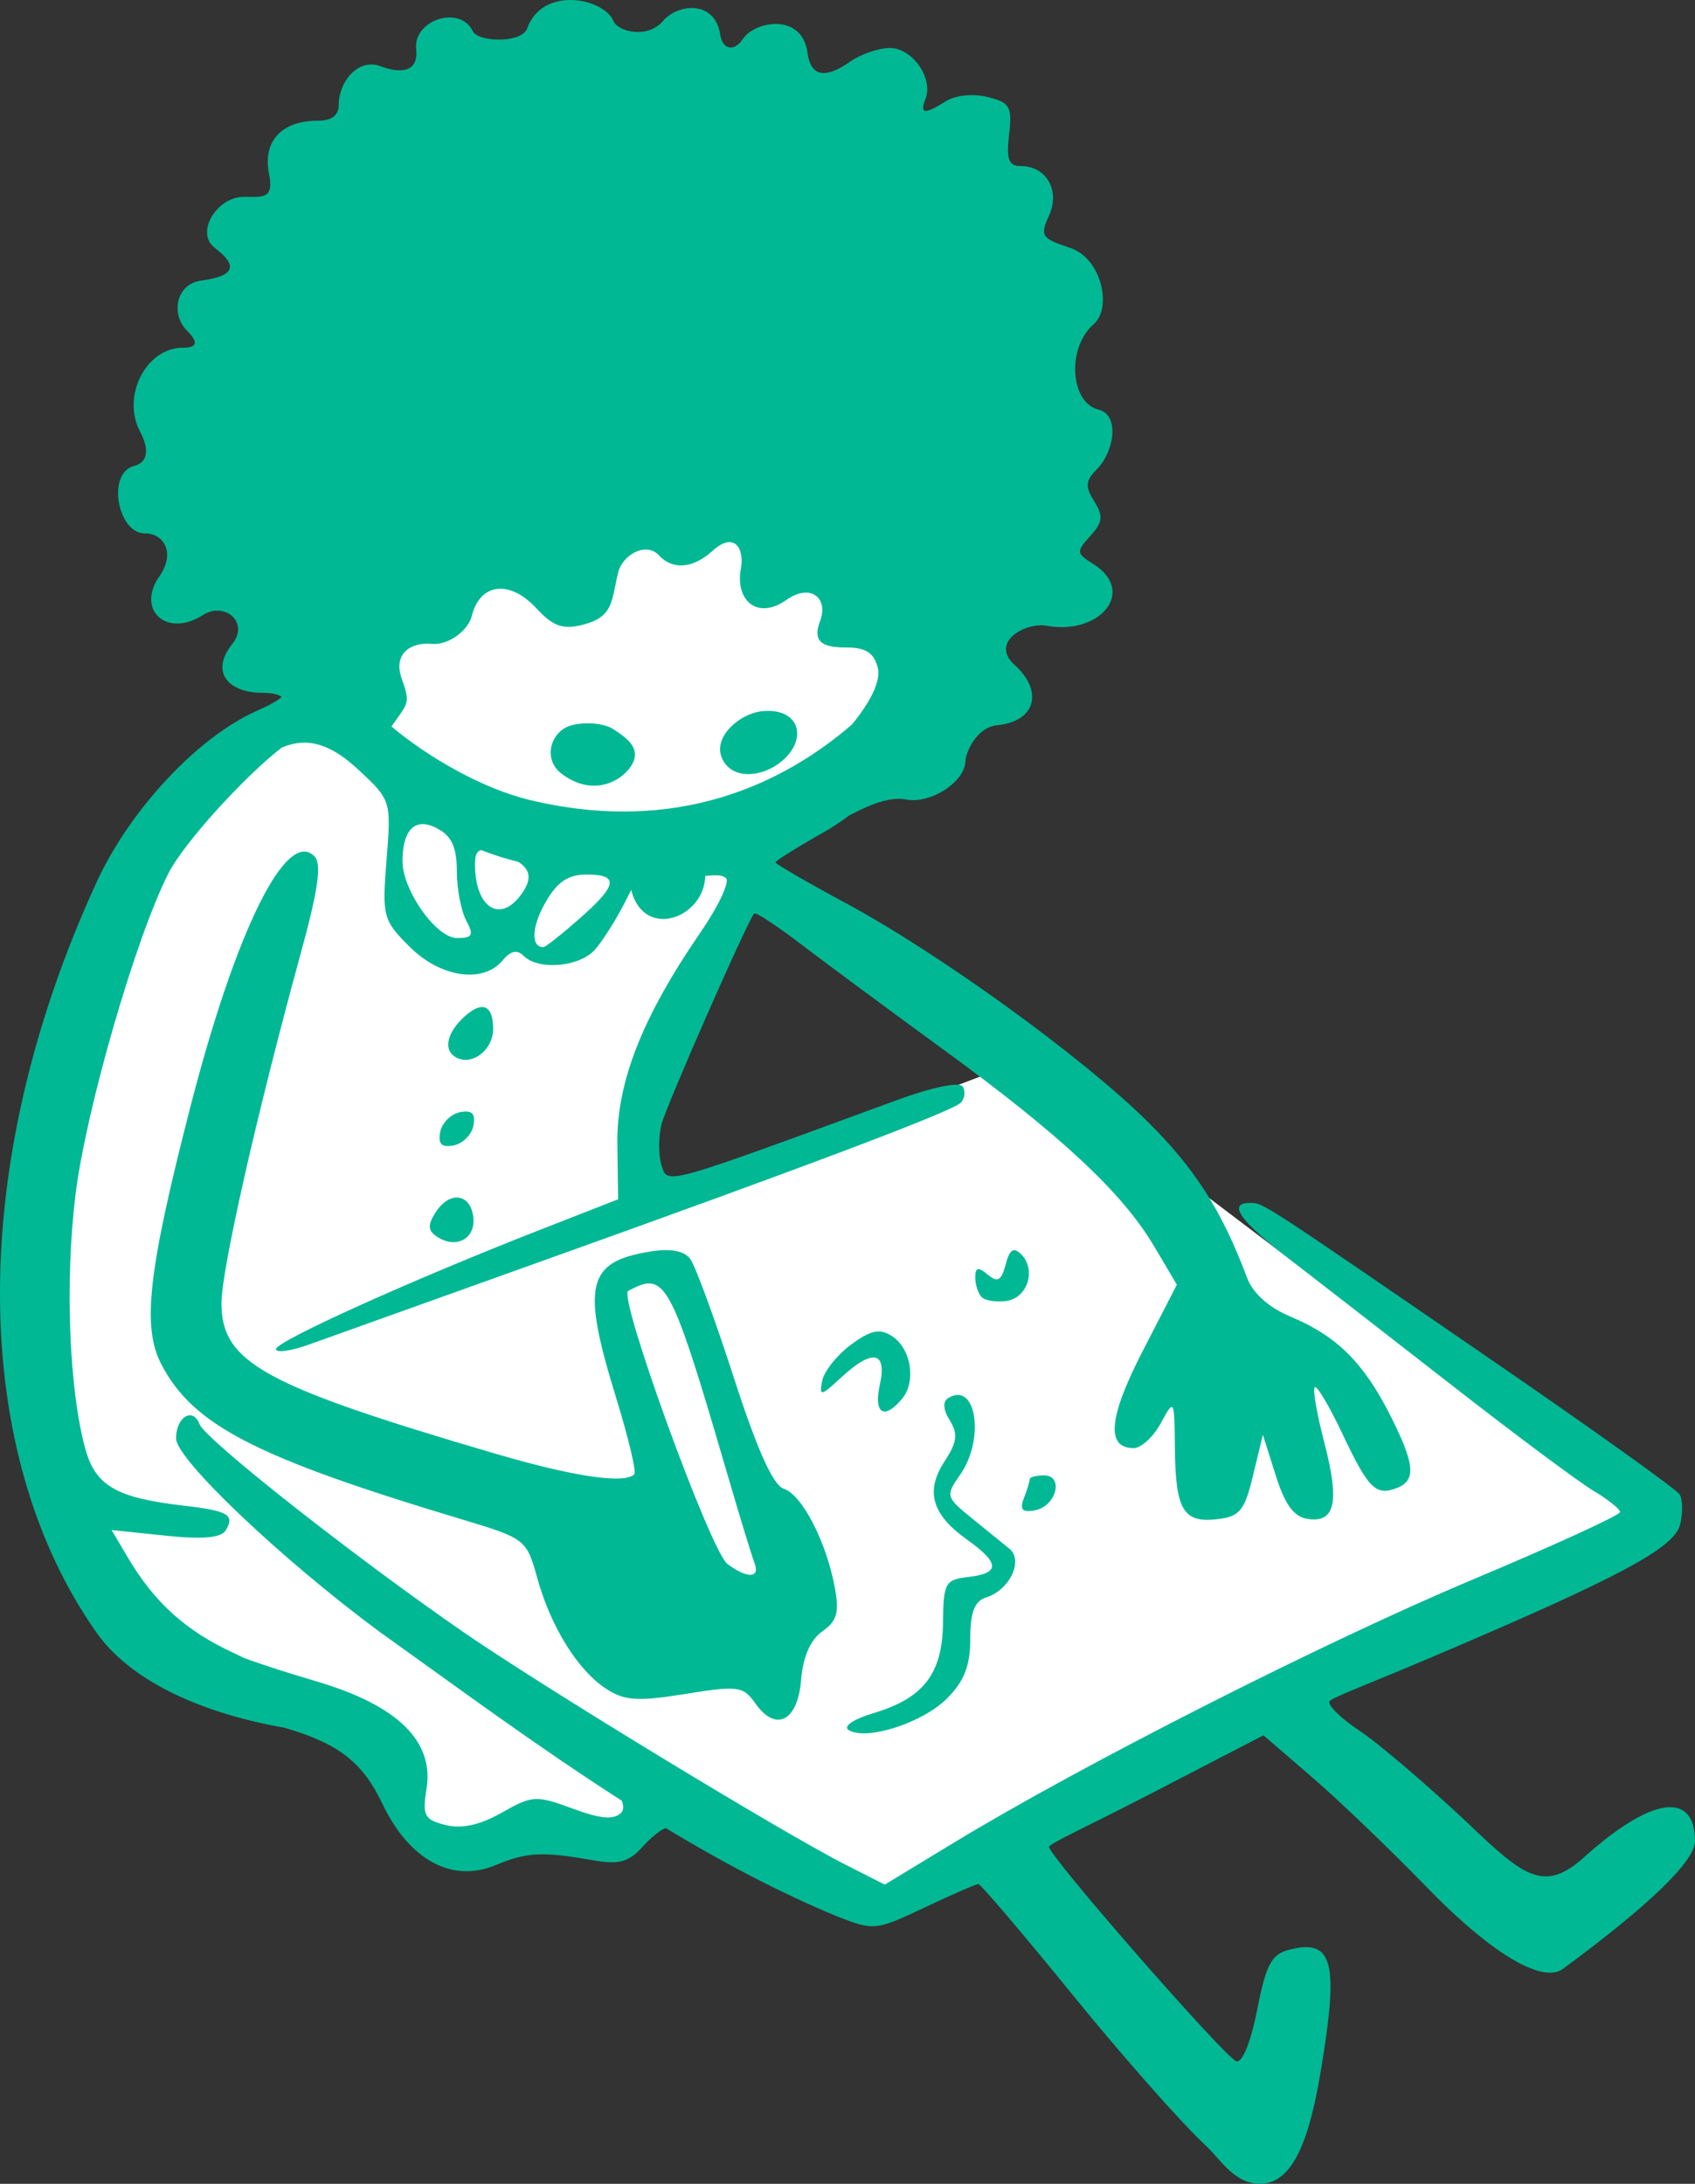 <?xml version="1.0" ?><svg height="191.451mm" viewBox="0 0 148.608 191.451" width="148.608mm" xmlns="http://www.w3.org/2000/svg">
    <rect x="0" y="0" width="148.608" height="191.451" fill="#333333" stroke="none"/>
    <path d="m -407.097,1222.933 c 0,0 13.081,-2.798 19.754,-1.365 6.673,1.433 12.398,3.685 12.398,3.685 7.164,11.692 15.404,10.678 13.292,17.184 -3.071,8.292 4.605,6.668 5.401,12.059 0.796,5.391 1.062,12.25 1.062,12.25 l -9.441,-0.614 c 0,0 -10.996,16.686 -15.394,19.348 -4.398,2.662 -6.939,8.735 -8.266,11.363 -1.327,2.627 -5.574,12.386 -5.687,15.389 -0.114,3.003 0.758,6.21 0.758,6.21 l 34.162,-12.967 53.651,40.64 -68.855,34.464 -16.805,-10.818 -4.861,4.593 -16.477,-0.409 c 0,0 1.365,-9.063 -4.853,-9.506 -6.218,-0.444 -23.394,-4.572 -26.996,-17.164 -3.602,-12.591 -2.742,-37.867 2.566,-51.005 5.308,-13.137 18.818,-21.302 18.818,-21.302 l -6.066,-21.02 c 6.108,-12.859 8.289,-19.126 21.839,-31.018 z" fill="#FFFFFF" paint-order="markers stroke fill" transform="translate(151.071,215.28) translate(297.936,-1427.896)"/>
    <path d="m -390.872,1214.448 c -1.403,1.641 -3.98,0.904 -4.342,0.03 -0.844,-2.039 -6.223,-3.124 -7.571,0.623 -0.486,1.351 -4.32,1.191 -4.755,0.273 -1.126,-2.376 -5.25,-0.997 -4.979,1.536 0.245,2.291 -1.713,2.043 -3.135,1.509 -1.978,-0.743 -3.651,1.409 -3.651,3.344 0,0.966 -0.599,1.433 -1.838,1.433 -3.181,0 -4.846,1.813 -4.277,4.658 0.449,2.245 -0.543,2.02 -2.22,2.02 -2.332,0 -4.241,3.084 -2.595,4.42 1.008,0.818 3.023,2.37 -1.1,2.914 -2.302,0.304 -2.684,2.989 -1.292,4.381 0.743,0.743 1.241,1.512 -0.356,1.512 -3.226,0 -5.391,4.267 -3.736,7.361 0.62,1.158 0.911,2.627 -0.503,2.99 -2.482,0.637 -1.45,5.941 0.9,5.92 1.658,-0.015 2.739,1.706 1.291,3.767 -2.053,2.923 0.613,5.438 3.808,3.402 1.918,-1.222 4.08,0.642 2.604,2.495 -2.063,2.591 -0.265,4.321 2.643,4.321 0.864,0 1.41,0.137 1.659,0.359 -0.372,0.359 -1.081,0.726 -2.246,1.251 -5.18,2.336 -11.07,8.658 -13.987,15.013 -11.592,25.254 -10.956,50.207 0.002,65.758 2.85,4.044 8.742,6.981 16.49,8.347 4.821,1.405 6.866,3.088 8.562,6.637 2.377,4.976 6.118,7.006 9.957,5.402 2.724,-1.138 4.098,-1.206 8.544,-0.418 2.229,0.395 3.11,0.157 4.304,-1.162 0.806,-0.891 1.724,-1.618 2.075,-1.652 4.847,2.927 9.821,5.579 14.938,7.704 3.282,1.293 3.442,1.277 7.714,-0.744 2.4,-1.135 4.53,-2.064 4.734,-2.064 0.204,0 3.938,4.389 8.298,9.754 4.36,5.364 9.582,11.277 11.604,13.138 h 5.2e-4 c 1.305,1.19 2.525,3.433 4.87,3.384 2.863,-0.059 4.269,-4.045 5.232,-9.778 1.624,-9.671 1.11,-11.712 -2.709,-10.754 -1.596,0.401 -2.06,1.26 -2.851,5.28 -0.558,2.838 -1.307,4.681 -1.83,4.508 -1.01,-0.336 -16.412,-17.967 -16.412,-18.787 0,-0.295 3.531,-1.877 8.947,-4.684 l 9.848,-5.103 4.285,3.696 c 2.357,2.033 6.82,6.311 9.918,9.507 6.238,6.436 10.412,8.478 12.03,7.289 7.532,-5.535 11.603,-9.467 11.603,-11.208 0,-4.135 -3.411,-4.19 -9.552,1.246 -3.611,3.351 -5.376,1.948 -10.334,-2.801 -3.599,-3.386 -7.889,-7.046 -9.534,-8.134 -1.644,-1.088 -2.823,-2.249 -2.618,-2.579 0.204,-0.33 3.557,-1.569 8.93,-3.853 16.444,-6.989 21.279,-9.568 21.796,-11.626 0.254,-1.015 0.237,-2.21 -0.039,-2.657 -0.276,-0.446 -7.695,-5.751 -16.487,-11.79 -20.439,-14.036 -20.008,-13.761 -21.181,-13.761 -2.004,-0.01 -0.893,1.573 3.458,4.925 2.449,1.887 8.941,6.928 14.425,11.203 5.484,4.275 11.004,8.384 12.267,9.13 1.263,0.746 2.296,1.576 2.296,1.845 0,0.269 -5.823,2.935 -12.939,5.925 -12.991,5.458 -34.171,16.199 -45.468,23.057 l -6.056,3.676 -3.4,-1.724 c -5.606,-2.843 -26.755,-15.716 -33.619,-20.464 -9.674,-6.692 -22.546,-16.839 -23.06,-18.178 -0.587,-1.53 -2.059,-0.634 -2.059,1.253 0,1.81 9.228,10.581 17.802,16.921 6.808,4.865 13.885,10.101 21.264,14.827 0.21,0.474 0.172,0.853 -0.037,1.062 -0.649,0.649 -1.786,0.551 -4.265,-0.364 -3.193,-1.179 -3.537,-1.159 -6.208,0.361 -1.917,1.083 -3.504,1.44 -4.926,1.083 -1.861,-0.467 -2.05,-0.824 -1.671,-3.156 0.678,-4.177 -2.506,-7.313 -9.554,-9.409 -2.46,-0.732 -4.617,-1.403 -6.506,-2.106 -0.252,-0.124 -0.574,-0.288 -0.787,-0.386 -4.232,-1.937 -6.999,-4.431 -9.368,-8.441 l -1.397,-2.364 4.708,0.492 c 3.26,0.341 4.888,0.199 5.295,-0.459 0.839,-1.356 0.215,-1.724 -3.686,-2.17 -5.859,-0.671 -7.72,-1.738 -8.607,-4.937 -1.438,-5.183 -1.81,-14.68 -0.875,-22.307 0.912,-7.44 5.257,-22.483 8.134,-28.16 1.41,-2.783 6.814,-8.637 9.942,-11.047 2.209,-0.957 4.262,-0.363 6.715,1.919 2.88,2.679 2.897,2.732 2.483,7.896 -0.4,4.984 -0.317,5.3 2.015,7.633 2.707,2.707 6.451,3.26 8.157,1.205 0.707,-0.852 1.274,-0.974 1.849,-0.398 1.299,1.299 4.916,0.974 6.264,-0.564 0.672,-0.766 1.854,-2.639 2.626,-4.162 l 0.536,-1.057 c 1.118,4.425 6.405,2.473 6.495,-1.226 0.748,-0.075 1.482,-0.13 1.822,0.198 0.34,0.328 -0.676,2.478 -2.258,4.777 -5.104,7.42 -7.35,13.153 -7.273,18.554 l 0.07,4.819 -6.837,2.672 c -11.302,4.417 -23.16,9.774 -23.16,10.462 0,0.356 1.344,0.161 2.986,-0.433 1.642,-0.594 10.51,-3.771 19.707,-7.06 23.457,-8.389 36.511,-13.316 37.313,-14.084 0.377,-0.362 0.472,-1.005 0.21,-1.429 -0.284,-0.46 -2.648,0.026 -5.863,1.206 -20.605,7.564 -20.006,7.398 -20.553,5.675 -0.274,-0.872 -0.275,-2.484 0,-3.581 0.399,-1.59 7.311,-17.331 8.116,-18.484 0.111,-0.16 1.923,1.023 4.026,2.628 2.103,1.605 7.765,5.795 12.583,9.309 10.288,7.507 15.682,12.54 18.452,17.218 l 2.006,3.386 -3.002,5.831 c -2.985,5.799 -3.235,8.497 -0.785,8.497 0.656,0 1.729,-0.985 2.382,-2.189 1.176,-2.169 1.19,-2.148 1.232,2.189 0.054,5.42 0.736,6.571 3.689,6.234 2,-0.228 2.415,-0.731 3.163,-3.834 l 0.861,-3.572 1.13,3.572 c 0.816,2.581 1.598,3.639 2.819,3.813 2.403,0.343 2.796,-1.487 1.439,-6.696 -0.648,-2.487 -1.027,-4.672 -0.842,-4.857 0.185,-0.184 1.269,1.637 2.41,4.048 2.301,4.864 2.937,5.501 4.786,4.791 1.736,-0.666 1.593,-2.116 -0.645,-6.512 -2.301,-4.52 -4.666,-6.842 -8.678,-8.518 -1.905,-0.796 -3.299,-2.048 -3.812,-3.422 -2.185,-5.853 -4.593,-9.616 -8.804,-13.762 -5.737,-5.649 -18.206,-14.664 -26.36,-19.058 -3.394,-1.829 -6.171,-3.438 -6.171,-3.578 0,-0.139 1.902,-1.327 4.227,-2.639 0.71,-0.401 1.466,-0.906 2.243,-1.476 2.22,-1.186 3.777,-1.625 4.97,-1.397 2.178,0.416 5.214,-1.568 5.214,-3.409 0,-0.537 0.869,-2.909 2.787,-3.102 3.401,-0.343 4.058,-2.991 1.51,-5.301 -2.195,-1.99 0.983,-3.756 2.829,-3.418 4.652,0.852 7.928,-3.014 4.052,-5.434 -1.462,-0.913 -1.476,-1.067 -0.234,-2.44 1.095,-1.21 1.154,-1.741 0.34,-3.045 -0.807,-1.293 -0.765,-1.8 0.235,-2.799 1.509,-1.508 2.047,-4.776 0.144,-5.234 -2.458,-0.592 -2.833,-5.388 -0.398,-7.514 1.582,-1.381 0.716,-5.739 -2.107,-6.671 -2.495,-0.823 -2.64,-1.046 -1.836,-2.812 1.005,-2.205 -0.22,-4.354 -2.483,-4.354 -1.054,0 -1.267,-0.58 -1.014,-2.751 0.286,-2.452 0.082,-2.811 -1.873,-3.302 -1.258,-0.316 -2.817,-0.161 -3.655,0.362 -1.921,1.2 -2.321,1.152 -1.795,-0.219 0.691,-1.801 -1.165,-4.441 -3.122,-4.441 -0.982,0 -2.56,0.542 -3.507,1.206 -1.591,1.114 -3.374,1.796 -3.724,-0.796 -0.474,-3.509 -4.61,-2.785 -5.658,-1.206 -0.775,1.168 -1.79,0.944 -1.991,-0.37 -0.466,-3.055 -3.707,-2.733 -5.008,-1.212 z m 6.827,47.993 c -0.531,2.776 1.407,4.582 3.984,2.77 2.13,-1.497 3.715,-0.16 2.954,1.848 -0.718,1.894 0.291,2.32 2.296,2.32 1.699,0 2.416,0.457 2.756,1.758 0.309,1.18 -0.647,3.033 -2.256,4.994 -5.96,5.138 -15.285,9.732 -28.265,6.616 -4.072,-0.977 -8.822,-3.687 -12.108,-6.436 1.375,-2.038 1.724,-1.913 0.916,-4.14 -0.853,-2.352 0.911,-3.274 2.601,-3.107 1.462,0.144 3.199,-1.158 3.522,-2.443 0.727,-2.895 3.313,-3.214 5.67,-0.672 1.45,1.565 2.308,1.877 4.001,1.454 2.826,-0.705 2.538,-2.095 3.174,-4.625 0.386,-1.537 2.452,-2.686 3.564,-1.478 1.217,1.323 3.006,1.136 4.661,-0.361 1.989,-1.812 2.831,-0.195 2.53,1.501 z m 2.491,12.498 c -0.187,0 -0.383,4e-4 -0.591,0.021 -2.063,0.192 -4.698,2.475 -3.37,4.486 0.991,1.499 3.321,1.254 4.907,0.017 2.339,-1.825 1.855,-4.456 -0.947,-4.524 z m -15.839,1.09 c -0.836,-0.013 -1.681,0.136 -2.193,0.472 -1.333,0.876 -1.628,2.846 -0.188,3.943 2.381,1.814 4.722,0.997 5.85,-0.342 1.48,-1.757 -0.166,-2.809 -1.333,-3.575 -0.474,-0.311 -1.301,-0.486 -2.137,-0.499 z m -14.541,8.835 c 0.342,0 0.731,0.111 1.159,0.323 0.184,0.11 0.369,0.221 0.55,0.324 0.001,9e-4 0.003,0 0.004,0 0.916,0.663 1.266,1.656 1.266,3.452 0,1.546 0.371,3.505 0.824,4.352 0.69,1.29 0.559,1.54 -0.808,1.54 -1.823,0 -4.801,-4.207 -4.779,-6.768 0.012,-2.109 0.655,-3.229 1.783,-3.225 z m 5.122,2.282 c 1.107,0.432 2.182,0.768 3.244,1.023 1.033,0.662 1.158,1.456 0.482,2.53 -1.882,2.988 -4.276,1.684 -4.276,-2.33 0,-0.765 0.133,-1.138 0.55,-1.223 z m -15.649,0.134 c -2.547,0.292 -6.383,8.876 -9.87,22.432 -3.677,14.296 -4.235,19.212 -2.55,22.471 2.777,5.37 8.227,8.186 26.422,13.65 5.492,1.649 5.625,1.752 6.541,5.076 1.185,4.3 3.552,8.121 6.039,9.75 1.621,1.063 2.755,1.139 6.945,0.464 4.624,-0.745 5.094,-0.683 6.138,0.808 1.802,2.573 3.726,1.602 4.023,-2.028 0.167,-2.042 0.82,-3.538 1.862,-4.269 1.297,-0.909 1.506,-1.656 1.085,-3.896 -0.751,-4.003 -2.878,-8.101 -4.465,-8.605 -0.931,-0.296 -2.338,-3.429 -4.385,-9.762 -1.658,-5.13 -3.378,-9.809 -3.822,-10.399 -0.531,-0.703 -1.735,-0.924 -3.504,-0.636 -5.568,0.903 -6.039,2.93 -2.986,12.825 1.075,3.486 1.793,6.503 1.592,6.702 -0.875,0.876 -5.352,0.204 -12.341,-1.851 -20.195,-5.938 -23.853,-7.955 -23.853,-13.15 0,-2.925 3.105,-16.639 6.907,-30.504 1.592,-5.804 1.904,-8.011 1.23,-8.685 -0.306,-0.306 -0.644,-0.434 -1.008,-0.392 z m 24.853,2.008 c 2.909,-0.01 2.761,0.921 -0.625,3.893 -1.548,1.359 -2.959,2.472 -3.138,2.472 -1.105,0 -1.024,-1.797 0.176,-3.906 1.027,-1.805 1.976,-2.459 3.586,-2.459 z m -9.189,11.615 c -0.397,0.026 -0.901,0.305 -1.496,0.844 -1.688,1.528 -1.895,3.172 -0.463,3.687 1.357,0.488 2.986,-0.919 2.986,-2.579 0,-1.334 -0.365,-1.995 -1.027,-1.952 z m -1.255,9.166 c -0.079,-0.01 -0.166,-0.01 -0.262,0 v -5e-4 c -0.109,0.01 -0.229,0.025 -0.361,0.051 -0.801,0.154 -1.584,0.936 -1.737,1.737 -0.202,1.052 0.124,1.379 1.176,1.176 0.801,-0.154 1.583,-0.936 1.737,-1.737 0.155,-0.805 4e-4,-1.186 -0.553,-1.229 z m -0.795,7.537 c -0.647,-0.053 -1.409,0.392 -2.012,1.36 -0.677,1.086 -0.622,1.579 0.239,2.116 1.696,1.058 3.372,0.062 3.101,-1.842 -0.147,-1.029 -0.68,-1.581 -1.328,-1.634 z m 48.741,4.615 c -0.296,0.022 -0.516,0.425 -0.733,1.256 -0.371,1.419 -0.699,1.604 -1.566,0.884 -0.847,-0.702 -1.097,-0.646 -1.097,0.248 0,0.638 0.254,1.414 0.564,1.724 0.31,0.31 1.292,0.46 2.182,0.332 1.844,-0.265 2.623,-2.746 1.284,-4.085 -0.249,-0.249 -0.455,-0.373 -0.633,-0.359 z m -31.991,2.912 c 1.876,0.01 2.997,3.5 7.099,17.526 0.945,3.231 1.906,6.366 2.137,6.967 v 5e-4 c 0.523,1.363 -0.615,1.41 -2.371,0.097 -1.48,-1.106 -9.602,-23.449 -8.7,-23.933 0.726,-0.389 1.31,-0.66 1.835,-0.657 z m 20.112,4.214 c -0.646,0 -1.365,0.374 -2.438,1.174 -1.22,0.91 -2.346,2.333 -2.504,3.163 -0.259,1.367 -0.105,1.341 1.644,-0.283 2.764,-2.567 4.064,-2.34 3.418,0.597 -0.562,2.557 0.37,3.147 1.954,1.238 1.266,-1.525 0.773,-4.446 -0.93,-5.514 -0.396,-0.248 -0.757,-0.378 -1.145,-0.375 z m 6.949,5.559 c -0.252,-4e-4 -0.533,0.086 -0.84,0.276 -0.495,0.306 -0.443,1.022 0.142,1.959 0.733,1.174 0.64,1.91 -0.456,3.583 -1.709,2.608 -1.128,4.661 1.937,6.843 2.92,2.08 2.961,2.974 0.151,3.297 -2.036,0.234 -2.192,0.515 -2.228,3.993 -0.045,4.484 -1.688,6.627 -6.092,7.946 -1.772,0.531 -2.699,1.162 -2.179,1.484 h 0.002 c 1.55,0.958 6.471,-0.621 8.614,-2.764 1.516,-1.516 2.046,-2.872 2.046,-5.235 0,-2.354 0.37,-3.306 1.413,-3.637 2.049,-0.651 3.274,-3.241 2.015,-4.264 -0.551,-0.448 -2.048,-1.663 -3.325,-2.7 -2.244,-1.821 -2.278,-1.948 -0.995,-3.78 1.927,-2.751 1.561,-7 -0.205,-7.003 z m 7.562,7.054 c -0.689,0 -1.253,0.15 -1.253,0.333 0,0.183 -0.231,0.936 -0.514,1.673 -0.387,1.009 -0.143,1.268 0.986,1.052 1.863,-0.359 2.552,-3.058 0.781,-3.058 z" fill="#00B894" transform="translate(151.071,215.28) translate(297.936,-1427.896)"/>
</svg>